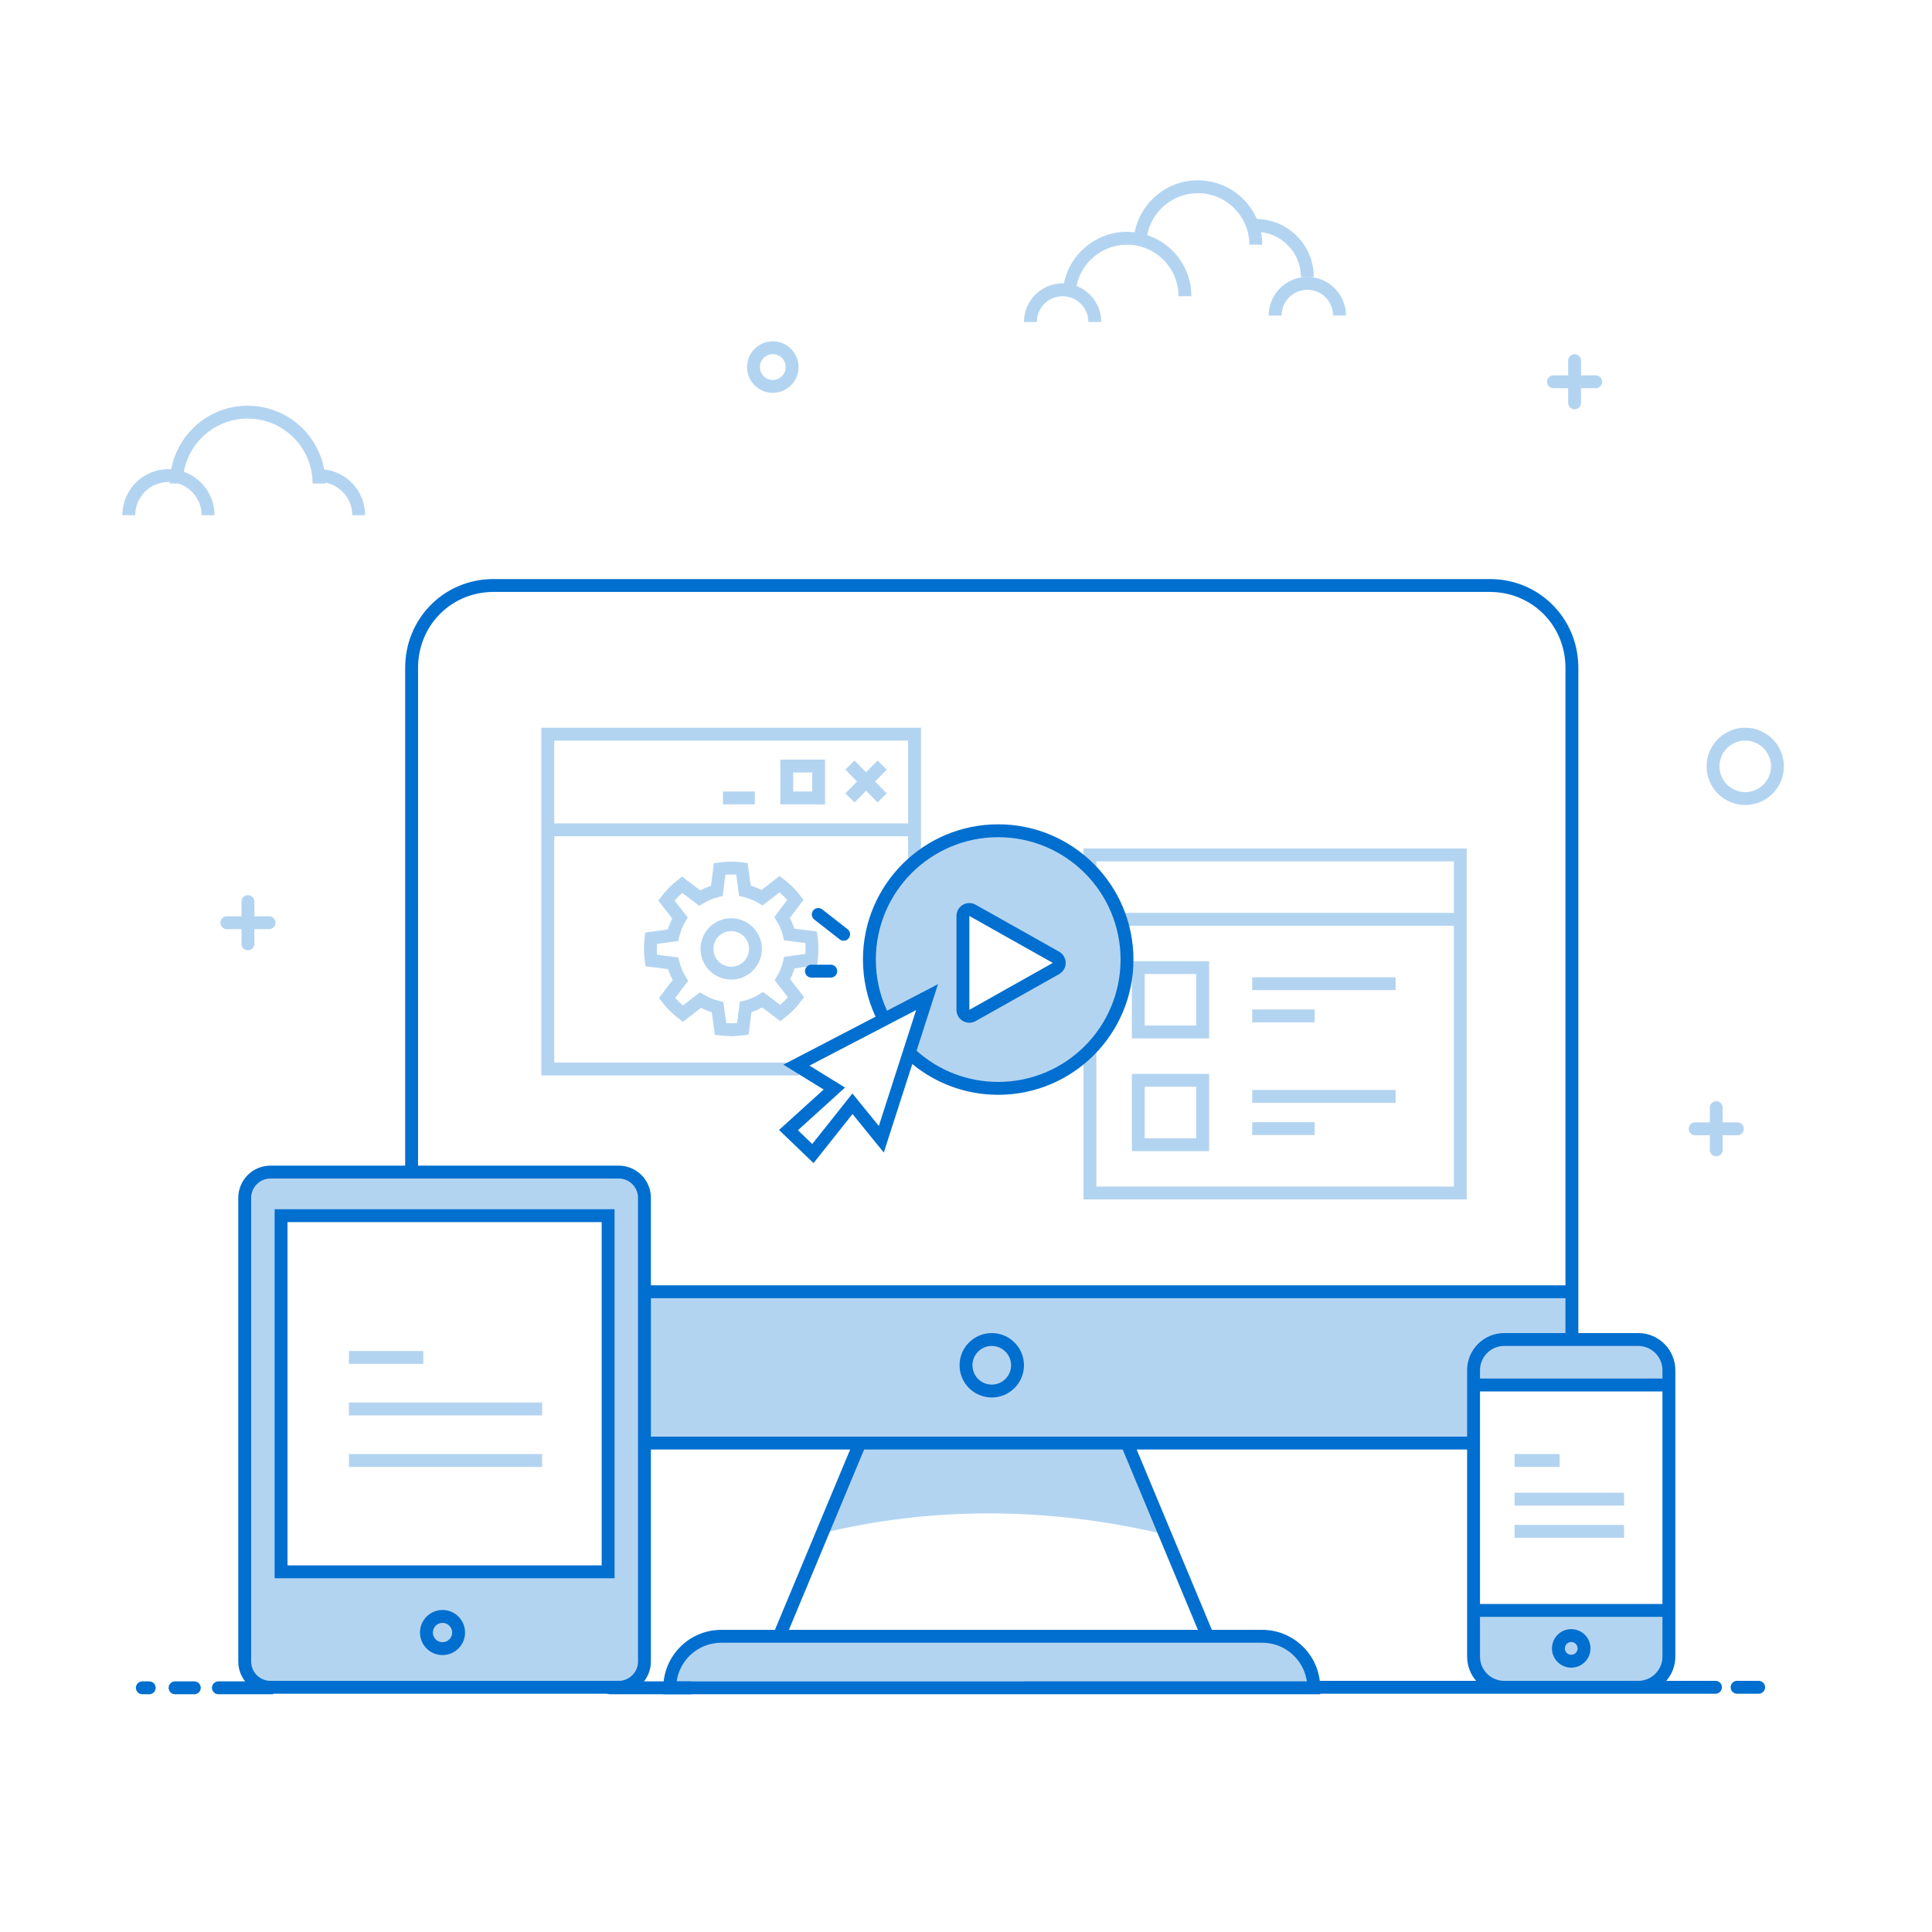 <svg width="300" height="300" viewBox="0 0 300 300" fill="none" xmlns="http://www.w3.org/2000/svg">
<rect width="300" height="300" fill="white"/>
<path d="M38.462 63C44.385 63 49.313 67.265 50.341 72.891C53.914 73.289 56.692 76.32 56.692 80H54.692C54.692 77.495 52.906 75.408 50.537 74.943L50.538 75.077H48.538C48.538 69.512 44.027 65 38.462 65C33.517 65 29.405 68.561 28.549 73.257C31.323 74.243 33.308 76.889 33.308 80H31.308C31.308 77.685 29.782 75.727 27.68 75.076L26.385 75.077C26.385 75.002 26.385 74.927 26.387 74.852C26.31 74.848 26.232 74.846 26.154 74.846C23.308 74.846 21 77.154 21 80H19C19 76.049 22.203 72.846 26.154 72.846C26.3 72.846 26.445 72.85 26.589 72.859C27.629 67.249 32.549 63 38.462 63Z" fill="#B3D4F1"/>
<path d="M271 113C274.314 113 277 115.686 277 119C277 122.314 274.314 125 271 125C267.686 125 265 122.314 265 119C265 115.686 267.686 113 271 113ZM271 115C268.791 115 267 116.791 267 119C267 121.209 268.791 123 271 123C273.209 123 275 121.209 275 119C275 116.791 273.209 115 271 115Z" fill="#B3D4F1"/>
<path fill-rule="evenodd" clip-rule="evenodd" d="M111 254.083H197C200.866 254.083 204 257.217 204 261.083H104C104 257.217 107.134 254.083 111 254.083ZM100.239 200.583H244.083V207.427L234.393 207.237C231.08 207.172 228.342 209.806 228.277 213.119C228.273 213.347 228.281 213.576 228.303 213.803L229.279 224.083H100.165L100.239 200.583ZM96.071 182C98.281 182 100.071 183.791 100.071 186V257C100.071 259.209 98.281 261 96.071 261H42C39.791 261 38 259.209 38 257V186C38 183.791 39.791 182 42 182H96.071ZM94.429 188.771H43.643V244.071H94.429V188.771Z" fill="#B3D4F1"/>
<path d="M107.174 262.082H94.733" stroke="#006FCF" stroke-width="2" stroke-linecap="round"/>
<path fill-rule="evenodd" clip-rule="evenodd" d="M127.256 238.188C135.754 236.063 144.506 235.001 153.512 235.001C162.519 235.001 171.525 236.063 180.531 238.188L175 224.584H133.512L127.256 238.188ZM165 254.229C164.39 255.859 163.452 257.306 162.186 258.572C160.92 259.838 159.303 260.946 157.334 261.895H203.733C203.733 257.661 200.3 254.229 196.067 254.229H165ZM190.619 200.584C188.406 205.438 185.416 209.749 181.648 213.517C177.88 217.285 173.203 220.641 167.619 223.584H228.961V212.617C228.961 210.408 230.751 208.617 232.961 208.617H244V200.584H190.619Z" fill="#B3D4F1"/>
<path fill-rule="evenodd" clip-rule="evenodd" d="M228.813 249.895V256.895C228.813 259.656 231.052 261.895 233.813 261.895H254.145C256.907 261.895 259.145 259.656 259.145 256.895V249.895H228.813Z" fill="#B3D4F1"/>
<path fill-rule="evenodd" clip-rule="evenodd" d="M228.813 215.061V213C228.813 210.239 231.052 208 233.813 208H254.145C256.907 208 259.145 210.239 259.145 213V215.061H228.813Z" fill="#B3D4F1"/>
<path d="M252.182 236.785V238.785H235.182V236.785H252.182ZM252.182 231.785V233.785H235.182V231.785H252.182ZM242.182 225.785V227.785H235.182V225.785H242.182Z" fill="#B3D4F1"/>
<path d="M120 53C122.209 53 124 54.791 124 57C124 59.209 122.209 61 120 61C117.791 61 116 59.209 116 57C116 54.791 117.791 53 120 53ZM120 55C118.895 55 118 55.895 118 57C118 58.105 118.895 59 120 59C121.105 59 122 58.105 122 57C122 55.895 121.105 55 120 55Z" fill="#B3D4F1"/>
<path d="M244.5 55C245.052 55 245.5 55.448 245.5 56L245.5 58.278L247.779 58.278C248.291 58.278 248.714 58.664 248.772 59.162L248.779 59.278C248.779 59.831 248.331 60.278 247.779 60.278L245.5 60.278L245.5 62.557C245.5 63.07 245.114 63.492 244.617 63.55L244.5 63.557C243.948 63.557 243.5 63.109 243.5 62.557L243.5 60.278L241.222 60.278C240.709 60.278 240.286 59.892 240.228 59.395L240.222 59.278C240.222 58.726 240.669 58.278 241.222 58.278L243.5 58.278L243.5 56C243.5 55.487 243.886 55.065 244.383 55.007L244.5 55Z" fill="#B3D4F1"/>
<path d="M266.5 171C267.052 171 267.5 171.448 267.5 172L267.5 174.278L269.779 174.278C270.291 174.278 270.714 174.664 270.772 175.162L270.779 175.278C270.779 175.831 270.331 176.278 269.779 176.278L267.5 176.278L267.5 178.557C267.5 179.07 267.114 179.492 266.617 179.55L266.5 179.557C265.948 179.557 265.5 179.109 265.5 178.557L265.5 176.278L263.222 176.278C262.709 176.278 262.286 175.892 262.228 175.395L262.222 175.278C262.222 174.726 262.669 174.278 263.222 174.278L265.5 174.278L265.5 172C265.5 171.487 265.886 171.064 266.383 171.007L266.5 171Z" fill="#B3D4F1"/>
<path d="M38.5 139C39.052 139 39.5 139.448 39.5 140L39.5 142.278L41.779 142.278C42.291 142.278 42.714 142.664 42.772 143.162L42.779 143.278C42.779 143.831 42.331 144.278 41.779 144.278L39.5 144.278L39.5 146.557C39.5 147.07 39.114 147.492 38.617 147.55L38.5 147.557C37.948 147.557 37.5 147.109 37.5 146.557L37.5 144.278L35.222 144.278C34.709 144.278 34.286 143.892 34.228 143.395L34.222 143.278C34.222 142.726 34.669 142.278 35.222 142.278L37.5 142.278L37.5 140C37.5 139.487 37.886 139.064 38.383 139.007L38.5 139ZM186 28C190.102 28 193.627 30.469 195.169 34.003C200.061 34.091 204 38.086 204 43H202C202 39.408 199.294 36.447 195.809 36.046C195.935 36.679 196 37.332 196 38H194C194 33.582 190.418 30 186 30C182.093 30 178.841 32.8 178.14 36.503C182.125 37.82 185 41.574 185 46H183C183 41.582 179.418 38 175 38C171.129 38 167.901 40.749 167.16 44.401C169.407 45.268 171 47.448 171 50H169C169 47.791 167.209 46 165 46C162.791 46 161 47.791 161 50H159C159 46.686 161.686 44 165 44C165.067 44 165.134 44.001 165.201 44.003C166.124 39.438 170.161 36 175 36C175.402 36 175.798 36.024 176.187 36.07C177.085 31.471 181.137 28 186 28ZM203 43C206.314 43 209 45.686 209 49H207C207 46.791 205.209 45 203 45C200.791 45 199 46.791 199 49H197C197 45.686 199.686 43 203 43Z" fill="#B3D4F1"/>
<path d="M143.012 113V134.054H141.012L141.012 129.859H86.06V165H124.046V167H84.06V113H143.012ZM115.335 133.917L116.091 134.017L116.571 137.514C117.15 137.692 117.711 137.921 118.248 138.198L121.033 136.03L121.644 136.487C122.648 137.237 123.544 138.122 124.306 139.117L124.769 139.723L122.635 142.535C122.917 143.068 123.153 143.625 123.337 144.202L126.839 144.638L126.948 145.393C127.132 146.665 127.138 147.873 126.971 149.135L126.871 149.891L123.375 150.37C123.197 150.949 122.969 151.509 122.692 152.046L124.861 154.832L124.405 155.443C123.656 156.447 122.771 157.343 121.776 158.106L121.17 158.57L118.359 156.436C117.825 156.719 117.267 156.955 116.69 157.141L116.253 160.643L115.499 160.752C114.232 160.935 113.025 160.943 111.758 160.776L111.001 160.676L110.523 157.181C109.942 157.003 109.38 156.774 108.841 156.497L106.055 158.665L105.444 158.209C104.44 157.46 103.531 156.558 102.783 155.581L102.319 154.975L104.452 152.164C104.168 151.628 103.931 151.068 103.745 150.489L100.244 150.052L100.135 149.297C99.955 148.052 99.951 146.783 100.112 145.558L100.212 144.801L103.708 144.322C103.887 143.741 104.117 143.178 104.395 142.639L102.227 139.853L102.683 139.242C103.434 138.238 104.336 137.33 105.313 136.582L105.918 136.119L108.73 138.253C109.158 138.026 109.602 137.83 110.058 137.665L110.403 137.548L110.84 134.047L111.595 133.938C112.86 133.756 114.066 133.749 115.335 133.917ZM113.055 135.807L112.632 135.833L112.221 139.135L111.553 139.3C110.711 139.507 109.913 139.845 109.18 140.3L108.596 140.662L105.944 138.649C105.524 139.018 105.125 139.42 104.758 139.849L106.803 142.476L106.447 143.065C105.999 143.804 105.671 144.607 105.474 145.451L105.317 146.121L102.021 146.572C101.984 147.131 101.987 147.696 102.031 148.259L105.332 148.671L105.497 149.339C105.705 150.18 106.043 150.979 106.499 151.713L106.862 152.297L104.85 154.949C105.218 155.369 105.622 155.768 106.05 156.134L108.678 154.089L109.266 154.445C110.005 154.891 110.807 155.219 111.651 155.415L112.321 155.572L112.772 158.869C113.338 158.908 113.895 158.904 114.46 158.858L114.872 155.555L115.539 155.39C116.38 155.181 117.176 154.844 117.907 154.389L118.492 154.026L121.144 156.039C121.568 155.668 121.965 155.266 122.331 154.837L120.285 152.209L120.64 151.621C121.085 150.883 121.413 150.083 121.61 149.241L121.766 148.572L125.064 148.12C125.103 147.555 125.1 146.999 125.054 146.431L121.751 146.019L121.586 145.352C121.379 144.512 121.042 143.716 120.588 142.985L120.226 142.401L122.239 139.748C121.868 139.324 121.467 138.927 121.038 138.561L118.411 140.606L117.822 140.25C117.084 139.804 116.284 139.476 115.441 139.279L114.772 139.122L114.32 135.824C113.895 135.794 113.476 135.788 113.055 135.807ZM113.541 142.581C116.173 142.581 118.306 144.714 118.306 147.346C118.306 149.977 116.173 152.11 113.541 152.11C110.91 152.11 108.777 149.977 108.777 147.346C108.777 144.714 110.91 142.581 113.541 142.581ZM113.541 144.581C112.015 144.581 110.777 145.819 110.777 147.346C110.777 148.873 112.015 150.11 113.541 150.11C115.068 150.11 116.306 148.873 116.306 147.346C116.306 145.819 115.068 144.581 113.541 144.581ZM141.012 115H86.06V127.859H141.012L141.012 115ZM128.119 117.952V124.905H121.167V117.952H128.119ZM117.213 122.905V124.905H112.261V122.905H117.213ZM136.264 118.099L137.693 119.498L135.878 121.353L137.693 123.207L136.264 124.606L134.479 122.782L132.694 124.606L131.265 123.207L133.08 121.353L131.265 119.498L132.694 118.099L134.479 119.923L136.264 118.099ZM126.119 119.952H123.167V122.905H126.119V119.952Z" fill="#B3D4F1"/>
<path d="M227.75 131.75V186.25H168.25V163.078H170.25V184.25H225.75V143.75H174.088V141.75H225.75V133.75H170.25V134.846H168.25V131.75H227.75ZM187.752 166.75V178.75H175.752V166.75H187.752ZM185.752 168.75H177.752V176.75H185.752V168.75ZM204.134 174.25V176.25H194.442V174.25H204.134ZM216.715 169.25V171.25H194.442V169.25H216.715ZM187.752 149.249V161.249H175.752V149.249H187.752ZM185.752 151.249H177.752V159.249H185.752V151.249ZM204.134 156.75V158.75H194.442V156.75H204.134ZM216.715 151.75V153.75H194.442V151.75H216.715Z" fill="#B3D4F1"/>
<path fill-rule="evenodd" clip-rule="evenodd" d="M155 129C166.046 129 175 137.954 175 149C175 160.046 166.046 169 155 169C149.496 169 144.512 166.777 140.896 163.18C140.39 162.677 141.209 159.877 143.351 154.781C139.529 157.565 137.455 158.636 137.131 157.993C135.768 155.289 135 152.234 135 149C135 137.954 143.954 129 155 129ZM150 140.71C149.448 140.71 149 141.158 149 141.71V156.29C149 156.462 149.044 156.631 149.128 156.78C149.399 157.262 150.009 157.432 150.49 157.162L163.451 149.872C163.61 149.782 163.742 149.65 163.832 149.49C164.103 149.009 163.932 148.399 163.451 148.128L150.49 140.838C150.341 140.754 150.172 140.71 150 140.71Z" fill="#B3D4F1"/>
<path d="M84.182 225.785V227.785H54.182V225.785H84.182ZM84.182 217.785V219.785H54.182V217.785H84.182ZM65.729 209.785V211.785H54.182V209.785H65.729Z" fill="#B3D4F1"/>
<path d="M205.014 262.999L205.015 263.083H103V262.083C103 257.112 107.029 253.083 112 253.083L120.333 253.082L132.011 225.082H101.071L101.071 257.999C101.071 260.761 98.833 262.999 96.071 262.999L42.571 263.001C42.483 263.039 42.389 263.064 42.29 263.076L42.174 263.083H33.912C33.359 263.083 32.912 262.635 32.912 262.083C32.912 261.57 33.298 261.147 33.795 261.089L33.912 261.083L38.063 261.082C37.397 260.233 37 259.163 37 257.999V185.999C37 183.238 39.239 180.999 42 180.999L62.916 180.999L62.917 103.692C62.917 96.119 68.807 90.083 76.317 89.919L76.631 89.916H231.345C238.908 89.916 244.917 95.849 245.08 103.378L245.083 103.692L245.083 206.999L254.404 206.999C257.565 206.999 260.145 209.591 260.145 212.761V257.238C260.145 258.673 259.617 259.989 258.745 261L266.382 260.999C266.935 260.999 267.382 261.447 267.382 261.999C267.382 262.512 266.996 262.935 266.499 262.993L266.382 262.999L205.014 262.999ZM30.174 261.083C30.726 261.083 31.174 261.53 31.174 262.083C31.174 262.596 30.788 263.018 30.29 263.076L30.174 263.083H27.184C26.631 263.083 26.184 262.635 26.184 262.083C26.184 261.57 26.57 261.147 27.067 261.089L27.184 261.083H30.174ZM23.174 261.083C23.726 261.083 24.174 261.53 24.174 262.083C24.174 262.596 23.788 263.018 23.29 263.076L23.174 263.083H22.102C21.55 263.083 21.102 262.635 21.102 262.083C21.102 261.57 21.489 261.147 21.986 261.089L22.102 261.083H23.174ZM273.083 260.999C273.636 260.999 274.083 261.447 274.083 261.999C274.083 262.512 273.697 262.935 273.2 262.993L273.083 262.999H269.733C269.181 262.999 268.733 262.552 268.733 261.999C268.733 261.487 269.119 261.064 269.616 261.006L269.733 260.999H273.083ZM196 255.083H112C108.473 255.083 105.556 257.69 105.071 261.083H202.929L202.891 260.847C202.307 257.565 199.437 255.083 196 255.083ZM227.813 225.082H176.5L188.178 253.082L196 253.083C200.59 253.083 204.392 256.524 204.934 260.999L229.213 261C228.342 259.989 227.813 258.673 227.813 257.238L227.813 225.082ZM258.144 251.06H229.813V257.238C229.813 259.306 231.499 260.999 233.554 260.999H254.404C256.459 260.999 258.145 259.306 258.145 257.238L258.144 251.06ZM96.071 182.999H42C40.343 182.999 39 184.342 39 185.999V257.999C39 259.656 40.343 260.999 42 260.999H96.071C97.728 260.999 99.071 259.656 99.071 257.999V185.999C99.071 184.342 97.728 182.999 96.071 182.999ZM243.979 252.972C245.631 252.972 246.97 254.311 246.97 255.963C246.97 257.615 245.631 258.954 243.979 258.954C242.327 258.954 240.988 257.615 240.988 255.963C240.988 254.311 242.327 252.972 243.979 252.972ZM68.714 249.999C70.647 249.999 72.214 251.566 72.214 253.499C72.214 255.432 70.647 256.999 68.714 256.999C66.781 256.999 65.214 255.432 65.214 253.499C65.214 251.566 66.781 249.999 68.714 249.999ZM243.979 254.972C243.432 254.972 242.988 255.416 242.988 255.963C242.988 256.511 243.432 256.954 243.979 256.954C244.526 256.954 244.97 256.511 244.97 255.963C244.97 255.416 244.526 254.972 243.979 254.972ZM68.714 251.999C67.886 251.999 67.214 252.671 67.214 253.499C67.214 254.328 67.886 254.999 68.714 254.999C69.543 254.999 70.214 254.328 70.214 253.499C70.214 252.671 69.543 251.999 68.714 251.999ZM174.333 225.082H134.178L122.5 253.082H186.011L174.333 225.082ZM258.144 216.06H229.813V249.06H258.144V216.06ZM95.428 187.771V245.071H42.643V187.771H95.428ZM93.428 189.771H44.643V243.071H93.428V189.771ZM243.083 201.582H101.071V223.082H227.813L227.813 212.761C227.813 209.592 230.393 206.999 233.554 206.999L243.083 206.999L243.083 201.582ZM154 206.999C156.761 206.999 159 209.238 159 211.999C159 214.761 156.761 216.999 154 216.999C151.238 216.999 149 214.761 149 211.999C149 209.238 151.238 206.999 154 206.999ZM154 208.999C152.343 208.999 151 210.342 151 211.999C151 213.656 152.343 214.999 154 214.999C155.657 214.999 157 213.656 157 211.999C157 210.342 155.657 208.999 154 208.999ZM254.404 208.999H233.554C231.5 208.999 229.813 210.694 229.813 212.761V214.06H258.144L258.145 212.761C258.145 210.694 256.458 208.999 254.404 208.999ZM231.345 91.916H76.631C70.181 91.916 65.076 96.957 64.92 103.39L64.917 103.692L64.916 180.999L96.071 180.999C98.833 180.999 101.071 183.238 101.071 185.999L101.071 199.582H243.083L243.083 103.692C243.083 97.219 238.064 92.076 231.647 91.92L231.345 91.916ZM155 127.999C166.598 127.999 176 137.401 176 148.999C176 160.597 166.598 169.999 155 169.999C150.052 169.999 145.374 168.279 141.661 165.22L137.235 178.965L132.379 172.986L126.326 180.605L120.967 175.46L127.902 169.182L121.645 165.321L135.96 157.869C134.675 155.116 134 152.105 134 148.999C134 137.401 143.402 127.999 155 127.999ZM142.258 156.844L125.693 165.468L131.218 168.878L123.9 175.503L126.127 177.641L132.361 169.793L136.462 174.841L142.258 156.844ZM155 129.999C144.507 129.999 136 138.506 136 148.999C136 151.76 136.588 154.435 137.709 156.887L137.736 156.943L145.655 152.821L142.326 163.155C145.776 166.248 150.248 167.999 155 167.999C165.493 167.999 174 159.493 174 148.999C174 138.506 165.493 129.999 155 129.999ZM150.52 140.229C150.863 140.229 151.201 140.317 151.5 140.486L164.461 147.776C165.377 148.291 165.731 149.422 165.295 150.36L165.223 150.499L165.127 150.654C164.954 150.904 164.727 151.112 164.461 151.262L151.5 158.552C150.538 159.094 149.318 158.752 148.777 157.79C148.608 157.49 148.52 157.152 148.52 156.809V142.229C148.52 141.124 149.415 140.229 150.52 140.229ZM150.52 142.229V156.809L163.48 149.519L150.52 142.229ZM129 149.799C129.552 149.799 130 150.247 130 150.799C130 151.312 129.614 151.735 129.117 151.793L129 151.799H126C125.448 151.799 125 151.352 125 150.799C125 150.287 125.386 149.864 125.883 149.806L126 149.799H129ZM127.572 141.14L127.676 141.211L131.616 144.29C132.051 144.63 132.128 145.258 131.788 145.694C131.474 146.095 130.914 146.192 130.488 145.937L130.384 145.866L126.444 142.787C126.009 142.447 125.932 141.819 126.272 141.384C126.586 140.982 127.146 140.885 127.572 141.14Z" fill="#006FCF"/>
</svg>
